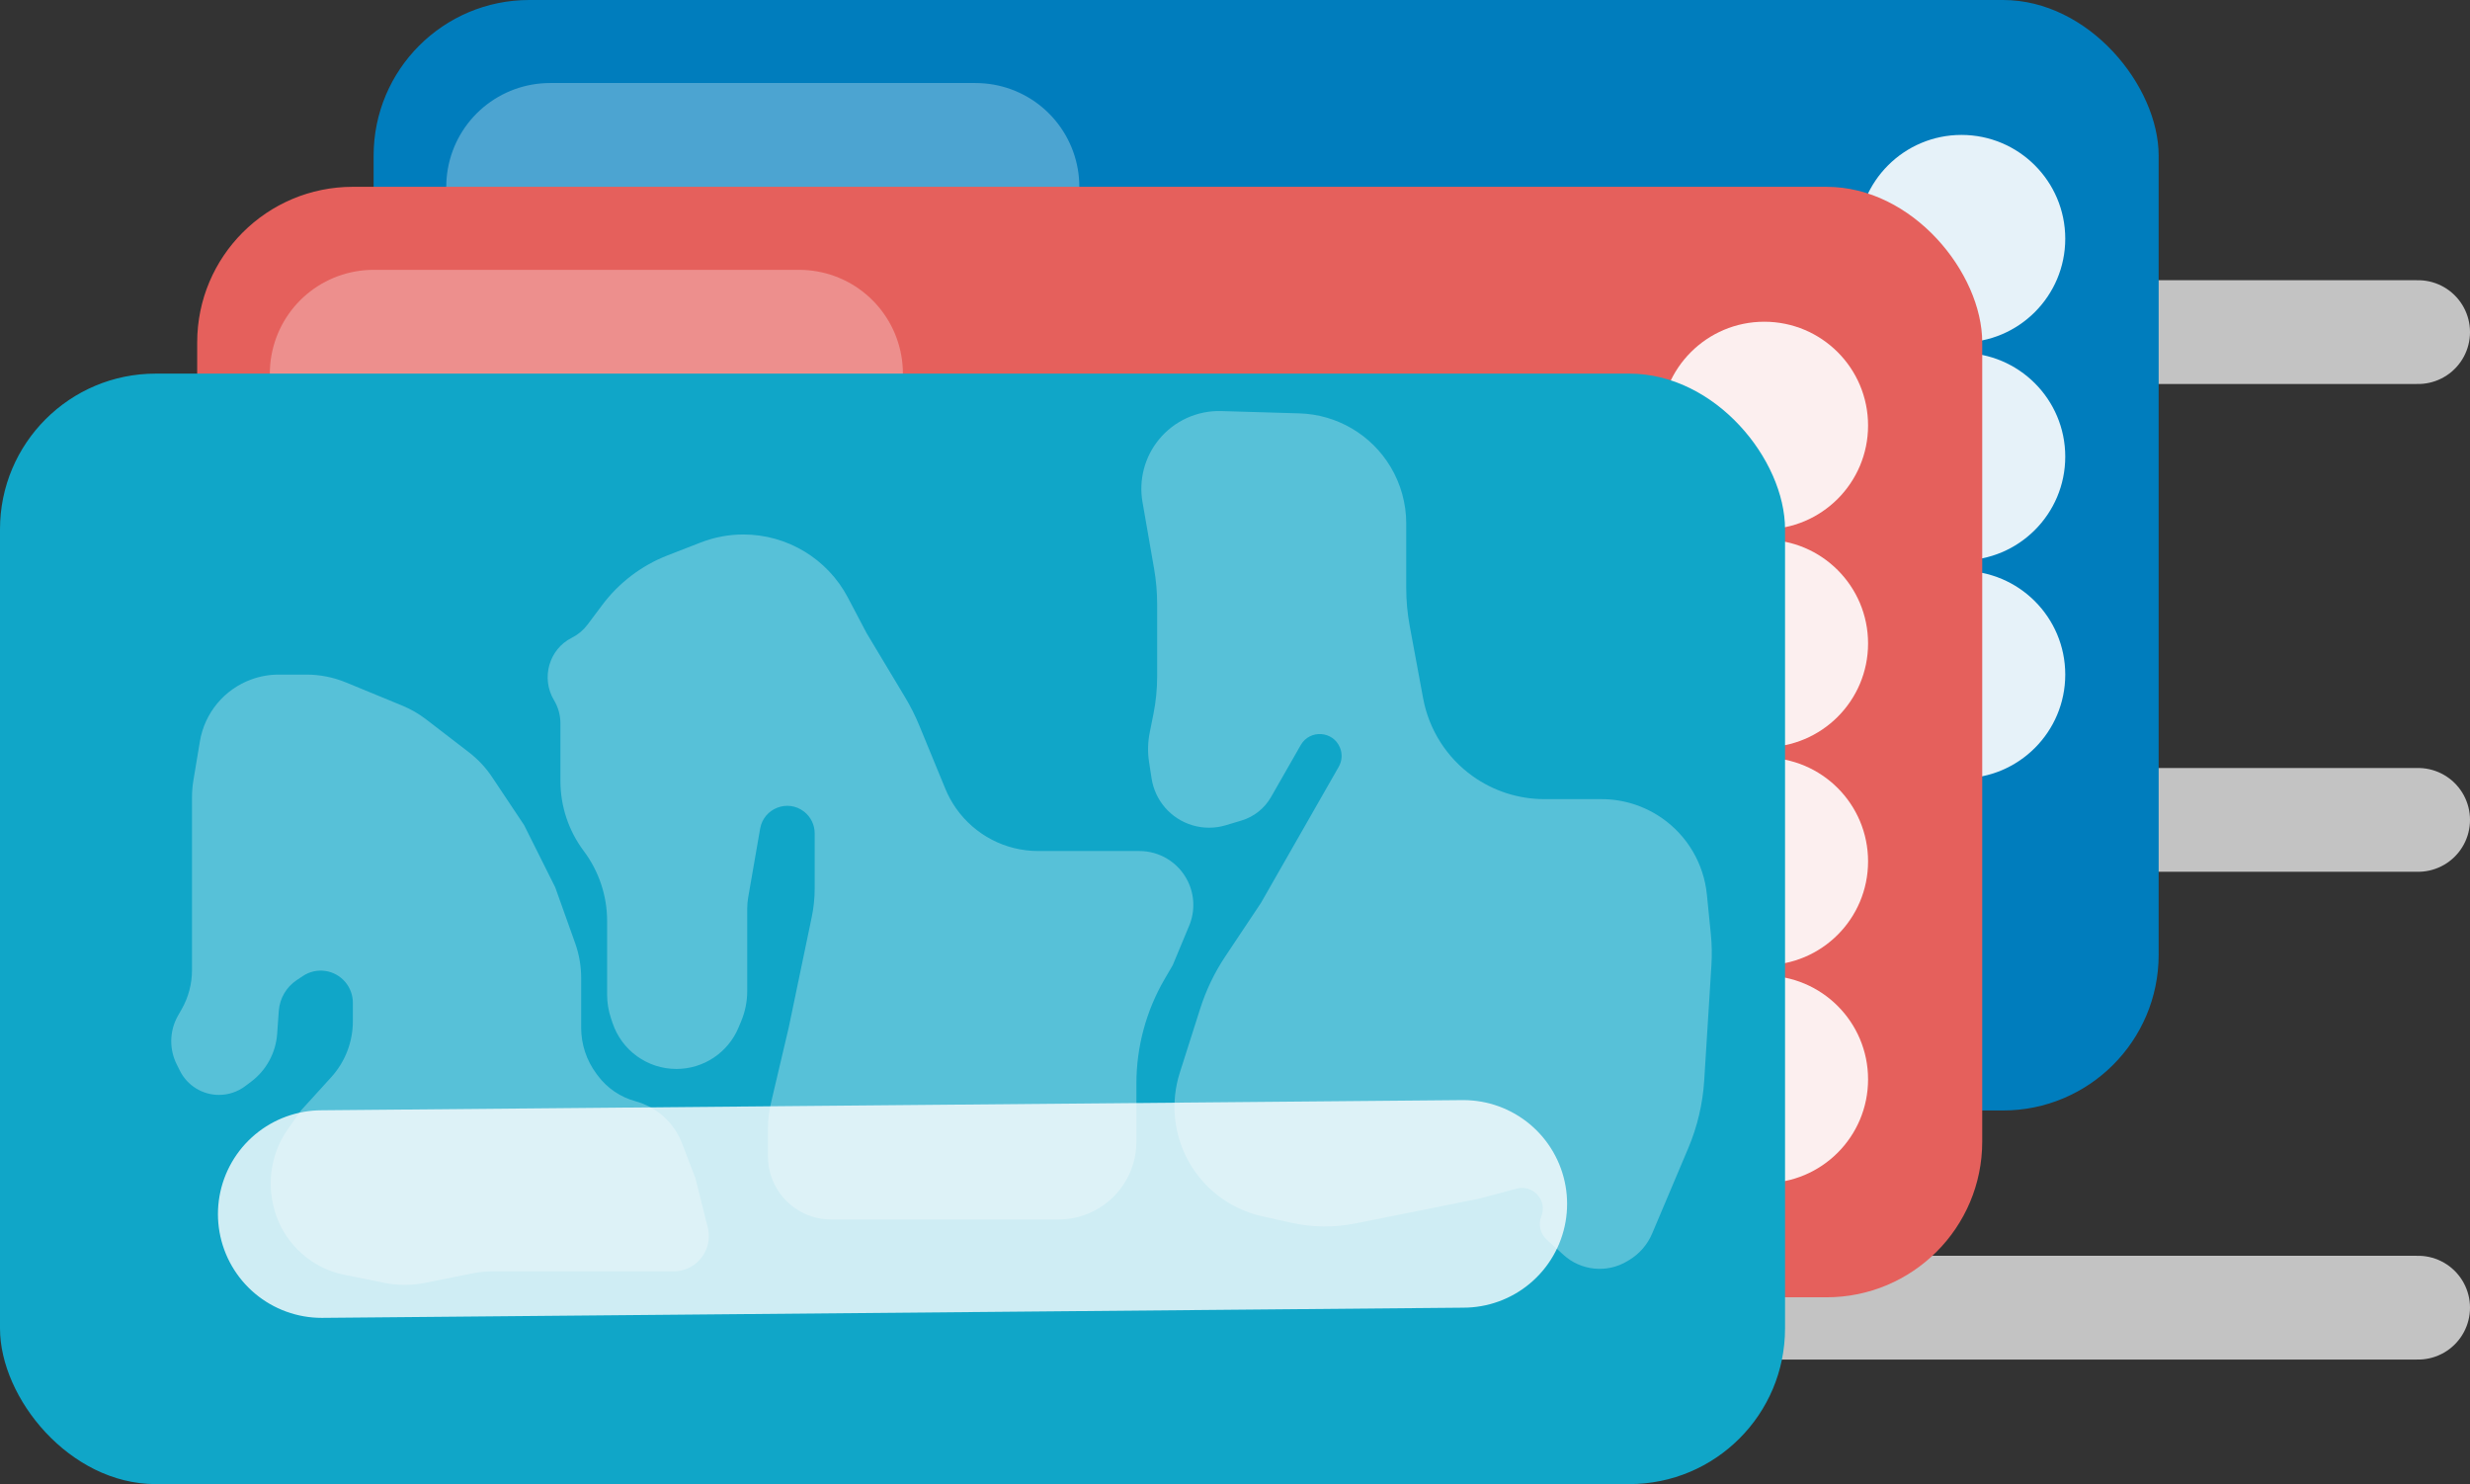 <svg width="238" height="143" viewBox="0 0 238 143" fill="none" xmlns="http://www.w3.org/2000/svg">
<rect x="0" y="0" width="238" height="143" fill="#333333" stroke="none"/>
<line x1="233" y1="32" x2="83" y2="32" stroke="#C3C3C3" stroke-width="10" stroke-linecap="round"/>
<line x1="233" y1="79" x2="83" y2="79" stroke="#C3C3C3" stroke-width="10" stroke-linecap="round"/>
<line x1="233" y1="126" x2="83" y2="126" stroke="#C3C3C3" stroke-width="10" stroke-linecap="round"/>
<rect x="36" width="172" height="107" rx="15" fill="#007DBD"/>
<path d="M53 18L94 18" stroke="white" stroke-opacity="0.3" stroke-width="20" stroke-linecap="round"/>
<path d="M53 42H72" stroke="white" stroke-opacity="0.8" stroke-width="20" stroke-linecap="round"/>
<circle cx="189" cy="23" r="10" fill="white" fill-opacity="0.9"/>
<circle cx="189" cy="65" r="10" fill="white" fill-opacity="0.9"/>
<circle cx="189" cy="44" r="10" fill="white" fill-opacity="0.9"/>
<rect x="19" y="18" width="172" height="107" rx="15" fill="#E5605C"/>
<path d="M36 36L77 36" stroke="white" stroke-opacity="0.3" stroke-width="20" stroke-linecap="round"/>
<path d="M36 60H81" stroke="white" stroke-opacity="0.8" stroke-width="20" stroke-linecap="round"/>
<circle cx="170" cy="104" r="10" fill="white" fill-opacity="0.9"/>
<circle cx="170" cy="41" r="10" fill="white" fill-opacity="0.9"/>
<circle cx="170" cy="83" r="10" fill="white" fill-opacity="0.9"/>
<circle cx="170" cy="62" r="10" fill="white" fill-opacity="0.9"/>
<rect y="36" width="172" height="107" rx="15" fill="#10A6C8"/>
<path d="M31 116.982L141 116" stroke="white" stroke-opacity="0.8" stroke-width="20" stroke-linecap="round"/>
<path d="M110.782 70.59L111.141 68.795C111.38 67.601 111.5 66.387 111.5 65.17V58.226C111.5 57.078 111.401 55.931 111.204 54.799L110.087 48.373C109.714 46.231 110.291 44.033 111.668 42.35C113.138 40.553 115.36 39.54 117.681 39.608L125.196 39.829C128.813 39.936 132.126 41.876 133.987 44.979C134.977 46.629 135.5 48.516 135.5 50.44V56.664C135.5 57.885 135.612 59.104 135.834 60.306L137.127 67.284C137.687 70.309 139.399 72.999 141.902 74.787C143.917 76.226 146.331 77 148.807 77H154.311C156.387 77 158.415 77.633 160.122 78.815C162.582 80.519 164.172 83.216 164.469 86.193L164.85 90.005C164.95 91 164.969 92.001 164.906 93L164.213 104.096C164.072 106.349 163.551 108.562 162.671 110.641L159.193 118.863C158.743 119.927 157.966 120.82 156.976 121.415L156.796 121.523C154.839 122.697 152.344 122.449 150.656 120.915L149.029 119.435C148.41 118.873 148.206 117.985 148.516 117.209C149.129 115.678 147.733 114.104 146.14 114.529L142.5 115.5L130.563 117.887C128.543 118.291 126.461 118.269 124.45 117.822L121.63 117.196C117.077 116.184 113.686 112.364 113.222 107.723C113.076 106.256 113.23 104.776 113.677 103.371L115.646 97.185C116.212 95.404 117.026 93.711 118.063 92.155L121.5 87L128.995 73.884C129.314 73.326 129.361 72.652 129.122 72.055C128.467 70.416 126.209 70.26 125.333 71.792L122.47 76.802C121.847 77.892 120.829 78.701 119.627 79.062L118.11 79.517C117.06 79.832 115.94 79.832 114.89 79.517C112.819 78.896 111.291 77.139 110.962 75.002L110.719 73.422C110.574 72.481 110.595 71.523 110.782 70.59Z" fill="white" fill-opacity="0.3"/>
<path d="M58.867 98.103L59.022 98.564C59.904 101.213 62.383 103 65.175 103C67.794 103 70.156 101.425 71.163 99.008L71.423 98.385C71.804 97.471 72 96.49 72 95.5V87.575C72 87.192 72.033 86.81 72.099 86.433L73.245 79.841C73.587 77.874 75.902 76.979 77.478 78.205C78.123 78.707 78.5 79.478 78.5 80.295V85.608C78.5 86.533 78.405 87.457 78.216 88.363L76 99L74.283 106.297C74.095 107.096 74 107.915 74 108.736V111.426C74 113.632 75.196 115.664 77.124 116.736C78.026 117.237 79.042 117.5 80.074 117.5H83.5H95H102C102.99 117.5 103.971 117.304 104.885 116.923C107.679 115.759 109.5 113.028 109.5 110V107.5V104.407C109.5 100.866 110.44 97.388 112.224 94.33L113 93L114.585 89.195C115.166 87.801 115.112 86.224 114.436 84.873C113.556 83.112 111.757 82 109.788 82H107.5H100.035C96.879 82 93.922 80.46 92.113 77.875C91.706 77.294 91.364 76.669 91.093 76.012L88.572 69.888C88.191 68.964 87.742 68.07 87.228 67.213L83.5 61L81.698 57.576C79.731 53.84 75.856 51.5 71.634 51.5C70.224 51.5 68.826 51.762 67.511 52.273L64.327 53.512C61.826 54.484 59.647 56.138 58.036 58.285L56.602 60.198C56.206 60.725 55.693 61.154 55.103 61.449C52.89 62.555 52.109 65.348 53.382 67.47C53.783 68.138 54 68.911 54 69.69V75.25C54 77.684 54.789 80.053 56.25 82C57.711 83.947 58.5 86.316 58.5 88.75V95.838C58.5 96.608 58.624 97.372 58.867 98.103Z" fill="white" fill-opacity="0.3"/>
<path d="M17.026 102.552L17.338 103.176C18.05 104.6 19.506 105.5 21.099 105.5C22.008 105.5 22.893 105.205 23.621 104.659L24.189 104.233C25.657 103.132 26.575 101.449 26.706 99.618L26.864 97.404C26.95 96.203 27.586 95.109 28.588 94.441L29.184 94.044C30.501 93.166 32.269 93.422 33.282 94.638C33.746 95.195 34 95.897 34 96.621V98.402C34 100.395 33.257 102.317 31.916 103.793L29 107L27.728 108.817C26.305 110.85 25.775 113.376 26.262 115.81L26.282 115.911C26.742 118.209 28.096 120.23 30.046 121.53C31.006 122.171 32.082 122.616 33.214 122.843L37.039 123.608C38.334 123.867 39.666 123.867 40.961 123.608L45.529 122.694C46.175 122.565 46.832 122.5 47.49 122.5H53.5H64.902C66.188 122.5 67.363 121.773 67.938 120.623C68.301 119.898 68.392 119.068 68.195 118.282L67 113.5L65.72 110.172C64.953 108.178 63.283 106.668 61.222 106.106C59.782 105.713 58.514 104.852 57.618 103.658L57.478 103.471C56.519 102.192 56 100.635 56 99.036V94.232C56 93.086 55.803 91.948 55.417 90.869L53.5 85.5L50.5 79.5L47.415 74.873C46.809 73.964 46.058 73.16 45.192 72.494L41.057 69.313C40.355 68.773 39.585 68.329 38.767 67.992L33.329 65.753C32.121 65.256 30.828 65 29.522 65H26.857C25.959 65 25.069 65.157 24.225 65.464C21.614 66.413 19.718 68.695 19.261 71.434L18.636 75.184C18.546 75.727 18.5 76.277 18.5 76.828V84V93.484C18.5 94.805 18.155 96.103 17.5 97.25L17.157 97.851C16.726 98.604 16.5 99.456 16.5 100.324C16.5 101.097 16.68 101.86 17.026 102.552Z" fill="white" fill-opacity="0.3"/>
</svg>
